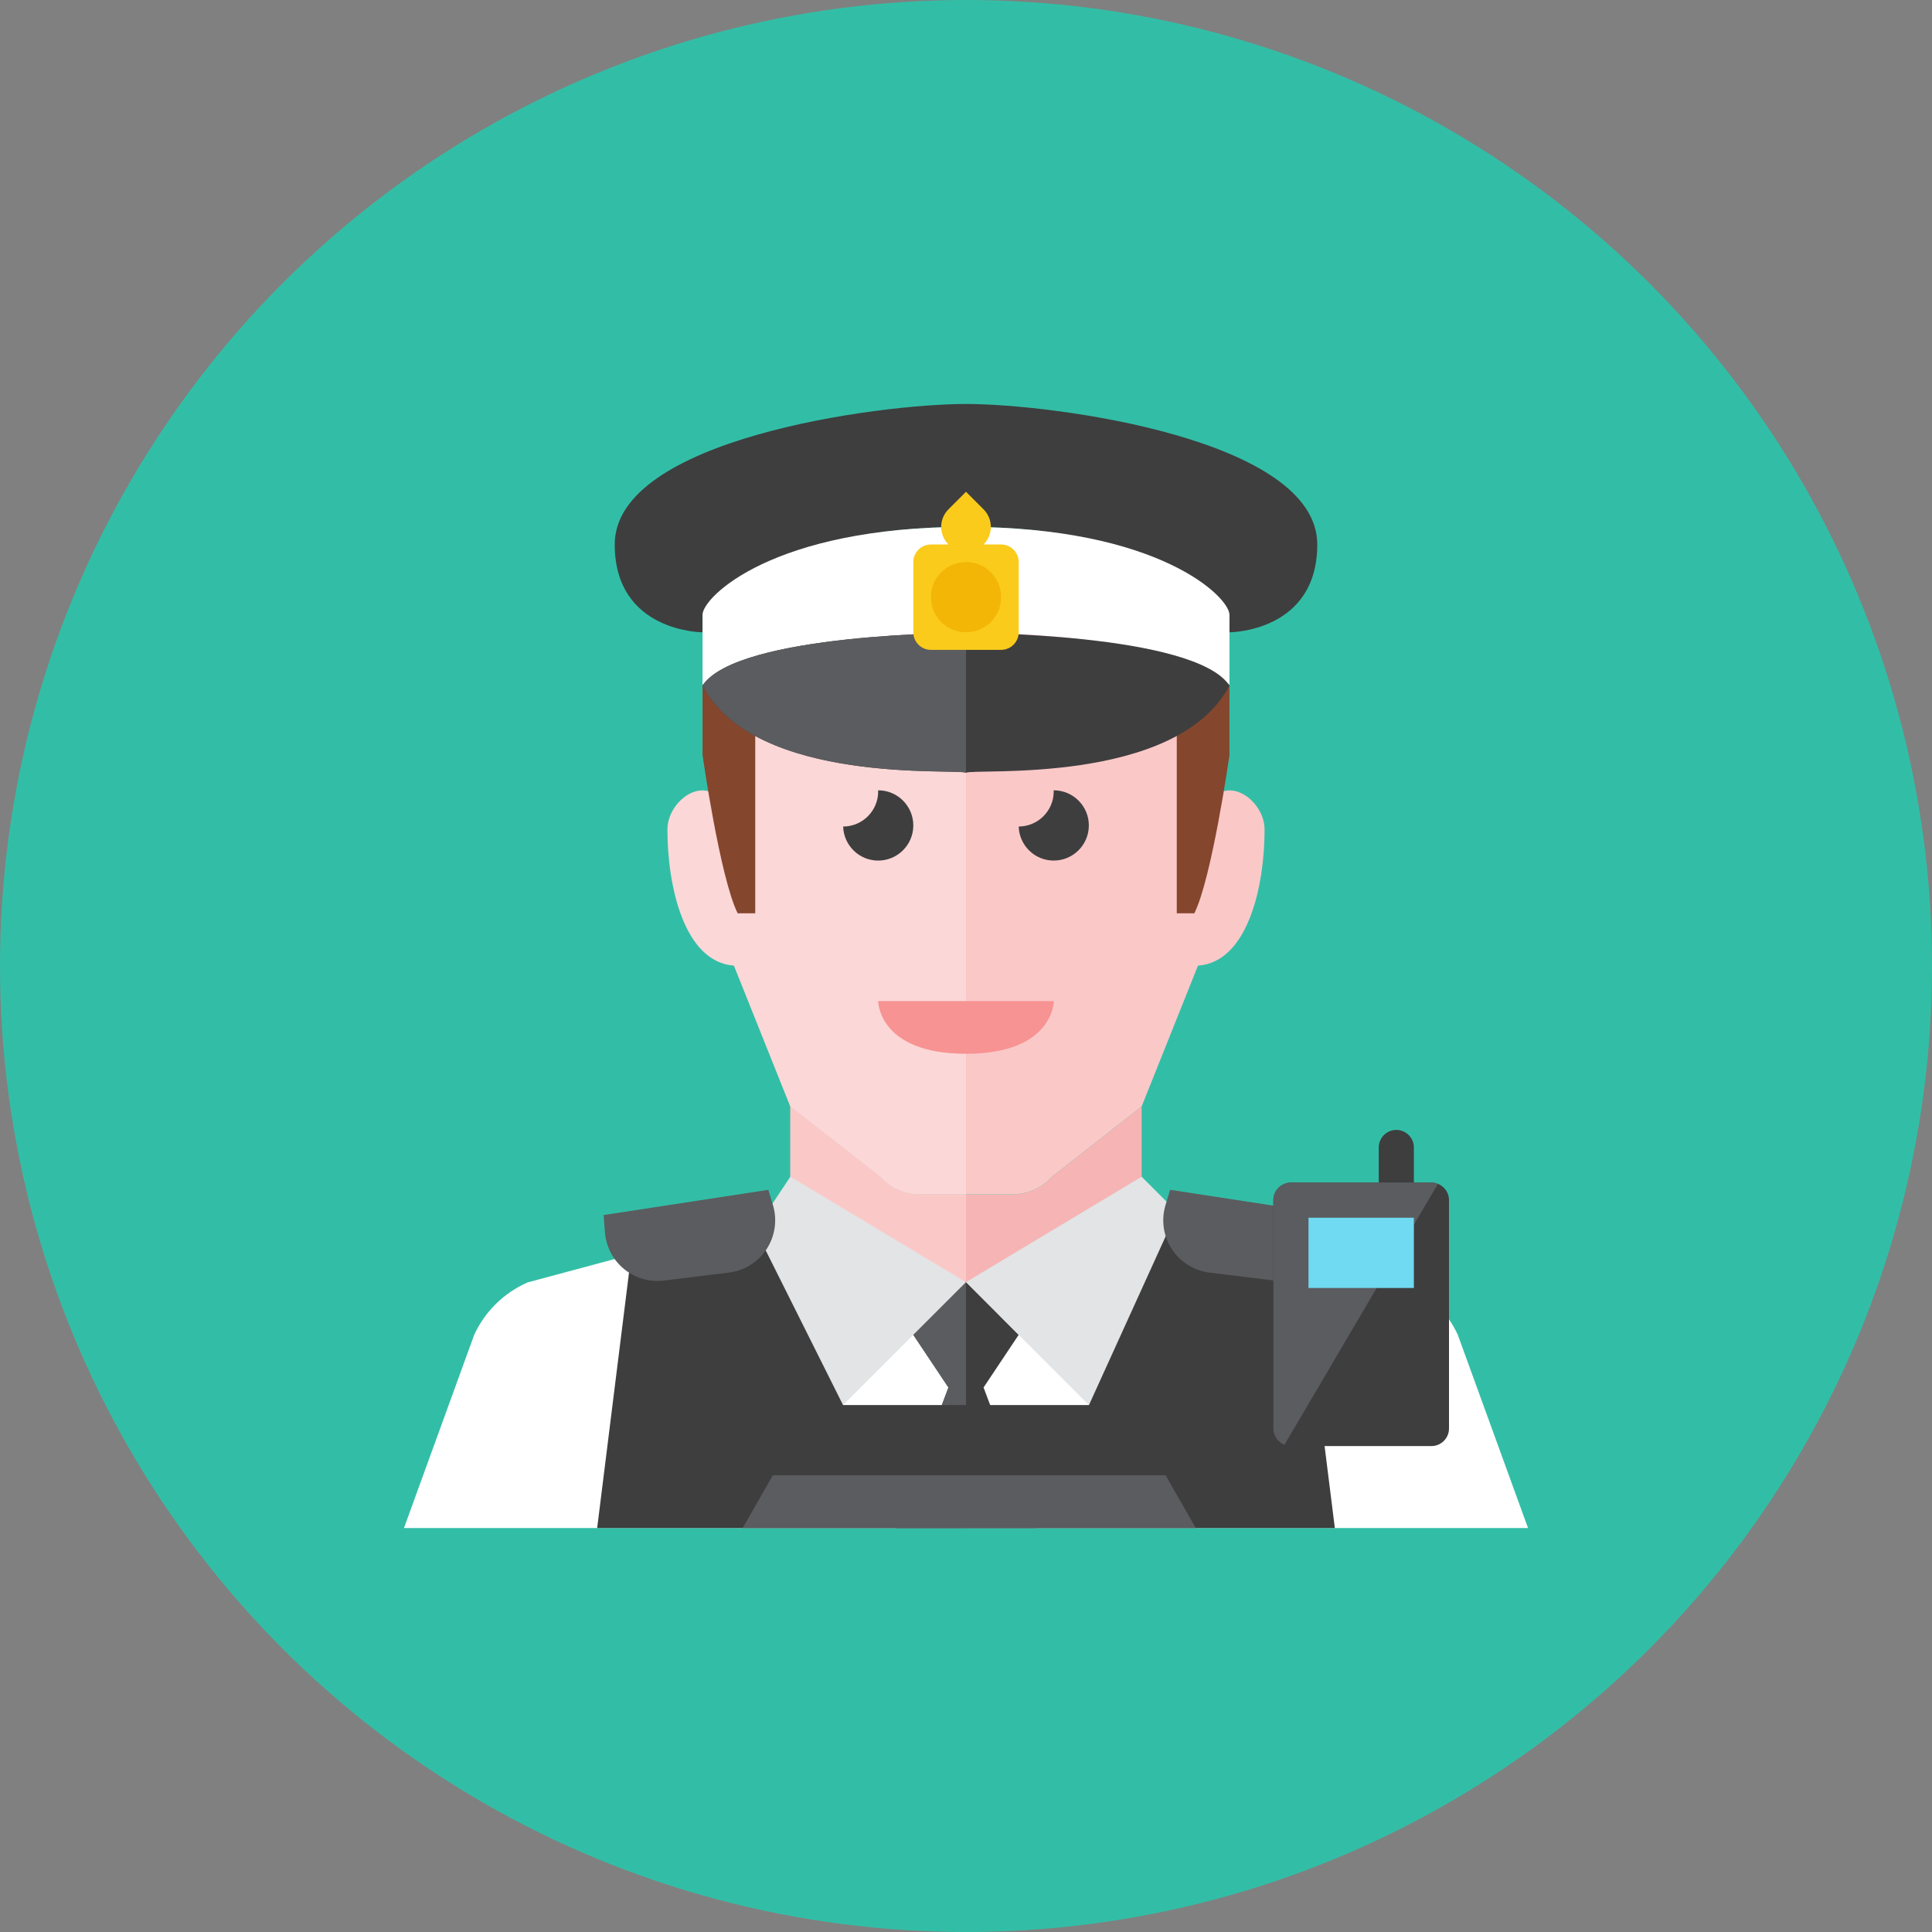 <?xml version="1.0" encoding="iso-8859-1"?>
<!-- Generator: Adobe Illustrator 17.1.0, SVG Export Plug-In . SVG Version: 6.00 Build 0)  -->
<!DOCTYPE svg PUBLIC "-//W3C//DTD SVG 1.0//EN" "http://www.w3.org/TR/2001/REC-SVG-20010904/DTD/svg10.dtd">
<svg version="1.0" xmlns="http://www.w3.org/2000/svg" xmlns:xlink="http://www.w3.org/1999/xlink" x="0px" y="0px" width="110px"
	 height="110px" viewBox="0 0 110 110" style="enable-background:new 0 0 110 110;" xml:space="preserve">
<rect x="0" y="0" width="110" height="110" fill="#808080" stroke="none"/>
<g id="Artboard">
</g>
<g id="Multicolor">
	<g>
		<circle style="fill:#32BEA6;" cx="55" cy="55" r="55"/>
	</g>
	<g>
		<g>
			<path style="fill:#FFFFFF;" d="M23,87l4-11.003c0.615-1.333,1.698-2.394,3.043-2.983L45,68.997h10V87H23z"/>
		</g>
		<g>
			<path style="fill:#FFFFFF;" d="M87,87l-4-11.003c-0.615-1.333-1.698-2.394-3.043-2.983L65,68.997H55V87H87z"/>
		</g>
		<path style="fill:#F7B4B4;" d="M57.655,68H55h-2.655c-0.856,0-1.671-0.365-2.24-1.004L45,63v4.5c0,0,0,7.5,10,7.5s10-7.5,10-7.5
			V63l-5.105,3.996C59.326,67.635,58.511,68,57.655,68z"/>
		<path style="fill:#FBC8C8;" d="M50.105,66.993L45,62.997v4.5c0,0,0,7.5,10,7.5v-7h-2.655
			C51.489,67.997,50.674,67.632,50.105,66.993z"/>
		<path style="fill:#FBC8C8;" d="M70,45c-1,0-1,1.111-1,1.111v-3.114c-0.004-2.236-0.07-4.286-0.365-6.106
			C66.796,36.016,62.812,35,55,35s-11.796,1.016-13.635,1.891c-0.295,1.82-0.361,3.87-0.365,6.106v10l4,10l5.105,3.996
			c0.569,0.639,1.384,1.004,2.24,1.004H55h2.655c0.856,0,1.671-0.365,2.24-1.004L65,62.997l3.207-8.017
			C71.042,54.776,72,50.476,72,47.222C72,46.111,71,45,70,45z"/>
		<path style="fill:#FBD7D7;" d="M41,42.997v3.114c0,0,0-1.111-1-1.111s-2,1.111-2,2.222c0,3.253,0.958,7.554,3.793,7.758L45,62.997
			l5.105,3.996c0.569,0.639,1.384,1.004,2.24,1.004H55V35c-7.813,0-11.796,1.016-13.635,1.891C41.07,38.711,41.004,40.761,41,42.997
			z"/>
		<g>
			<path style="fill:#3E3E3F;" d="M52,46.997c0-1.104-0.896-2-2-2c-0.002,0-0.004,0-0.006,0C49.995,45.019,50,45.039,50,45.06
				c0,1.103-0.892,1.996-1.994,2c0.033,1.075,0.91,1.938,1.994,1.938C51.104,48.997,52,48.102,52,46.997z"/>
		</g>
		<g>
			<path style="fill:#3E3E3F;" d="M61.994,46.997c0-1.104-0.896-2-2-2c-0.002,0-0.004,0-0.006,0
				c0.001,0.021,0.006,0.041,0.006,0.062c0,1.103-0.892,1.996-1.994,2c0.033,1.075,0.91,1.938,1.994,1.938
				C61.098,48.997,61.994,48.102,61.994,46.997z"/>
		</g>
		<g>
			<path style="fill:#F79392;" d="M50,56.997h10c0,0,0,3-5,3S50,56.997,50,56.997z"/>
		</g>
		<g>
			<path style="fill:#84462D;" d="M40,39c0,2.156,0,2.873,0,4c0,0,1,7,2,9c0,0,0,0,1,0c0-1.383,0-9.587,0-13H40z"/>
		</g>
		<g>
			<path style="fill:#84462D;" d="M70,39c0,2.156,0,2.873,0,4c0,0-1,7-2,9c0,0,0,0-1,0c0-1.383,0-9.587,0-13H70z"/>
		</g>
		<g>
			<polygon style="fill:#3E3E3F;" points="59,86.997 56,78.997 58,75.999 54.981,72.975 51.983,75.973 54,78.997 51,86.997 			"/>
		</g>
		<g>
			<polygon style="fill:#5B5C5F;" points="55,86.997 55,72.994 54.981,72.975 51.983,75.973 54,78.997 51,86.997 			"/>
		</g>
		<g>
			<polygon style="fill:#E2E4E5;" points="67,68.997 65,66.997 55,72.997 62,79.997 			"/>
		</g>
		<g>
			<polygon style="fill:#E2E4E5;" points="43,69.997 45,66.997 55,72.997 48,79.997 			"/>
		</g>
		<g>
			<path style="fill:#3E3E3F;" d="M55,23c-5,0-20,2-20,8c0,5,5,5,5,5c0-0.602,0-1,0-1c0.59-0.037,3-5,15-5s14.41,4.963,15,5
				c0,0,0,0.398,0,1c0,0,5,0,5-5C75,25,60,23,55,23z"/>
		</g>
		<g>
			<path style="fill:#FFFFFF;" d="M55,30c-11,0-15,4-15,5c0,0,0,2.878,0,4c3-3,15-3,15-3s12,0,15,3c0-1.122,0-4,0-4
				C70,34,66,30,55,30z"/>
		</g>
		<g>
			<g>
				<path style="fill:#3E3E3F;" d="M76,87l-2-16c-2.884-0.812-5.604-1.695-7-2.003l-5,11H48l-5-10c-1.396,0.308-4,1.003-7,0.964
					L34,87H76z"/>
			</g>
			<g>
				<polygon style="fill:#5B5C5F;" points="68.082,87 66.367,84 44,84 42.286,87 				"/>
			</g>
			<g>
				<path style="fill:#5B5C5F;" d="M34.367,69.18l0.074,0.978c0.062,0.818,0.455,1.574,1.089,2.094s1.453,0.758,2.267,0.658
					l3.703-0.453c0.879-0.107,1.666-0.598,2.149-1.34s0.615-1.66,0.358-2.507l-0.262-0.867L34.367,69.18z"/>
			</g>
			<g>
				<path style="fill:#5B5C5F;" d="M76,69.18l-0.074,0.978c-0.062,0.818-0.455,1.574-1.089,2.094s-1.453,0.758-2.267,0.658
					l-3.703-0.453c-0.879-0.107-1.666-0.598-2.149-1.34c-0.484-0.742-0.615-1.66-0.358-2.507l0.262-0.867L76,69.18z"/>
			</g>
		</g>
		<g>
			<g>
				<path style="fill:#3E3E3F;" d="M82.5,81.333c0,0.552-0.448,1-1,1h-8c-0.552,0-1-0.448-1-1v-13c0-0.552,0.448-1,1-1h8
					c0.552,0,1,0.448,1,1V81.333z"/>
			</g>
			<g>
				<g>
					<path style="fill:#3E3E3F;" d="M80.5,67.333h-2v-2c0-0.552,0.448-1,1-1s1,0.448,1,1V67.333z"/>
				</g>
				<g>
					<path style="fill:#5B5C5F;" d="M73.132,82.259c-0.369-0.147-0.632-0.504-0.632-0.926v-13c0-0.552,0.448-1,1-1h8
						c0.13,0,0.254,0.029,0.368,0.074L73.132,82.259z"/>
				</g>
				<g>
					<rect x="74.5" y="69.333" style="fill:#6FDAF1;" width="6" height="4"/>
				</g>
			</g>
		</g>
		<g>
			<path style="fill:#3E3E3F;" d="M55,36.031c0,0-13,0-15,3c2.997,5.722,14.628,4.697,15,4.969c0.372-0.271,12.003,0.753,15-4.969
				C68,36.031,55,36.031,55,36.031z"/>
		</g>
		<g>
			<path style="fill:#5B5C5F;" d="M40,39.031c2.997,5.722,14.628,4.697,15,4.969v-7.969C55,36.031,42,36.031,40,39.031z"/>
		</g>
		<g>
			<path style="fill:#FACB1B;" d="M57,31h-1c0.552-0.552,0.552-1.448,0-2l-1-1l-1,1c-0.552,0.552-0.552,1.448,0,2h-1
				c-0.55,0-1,0.45-1,1v4c0,0.55,0.45,1,1,1h4c0.55,0,1-0.45,1-1v-4C58,31.45,57.55,31,57,31z"/>
		</g>
		<g>
			<path style="fill:#F3B607;" d="M57,34c0,1.105-0.895,2-2,2l0,0c-1.105,0-2-0.895-2-2l0,0c0-1.105,0.895-2,2-2l0,0
				C56.105,32,57,32.895,57,34L57,34z"/>
		</g>
	</g>
</g>
</svg>
